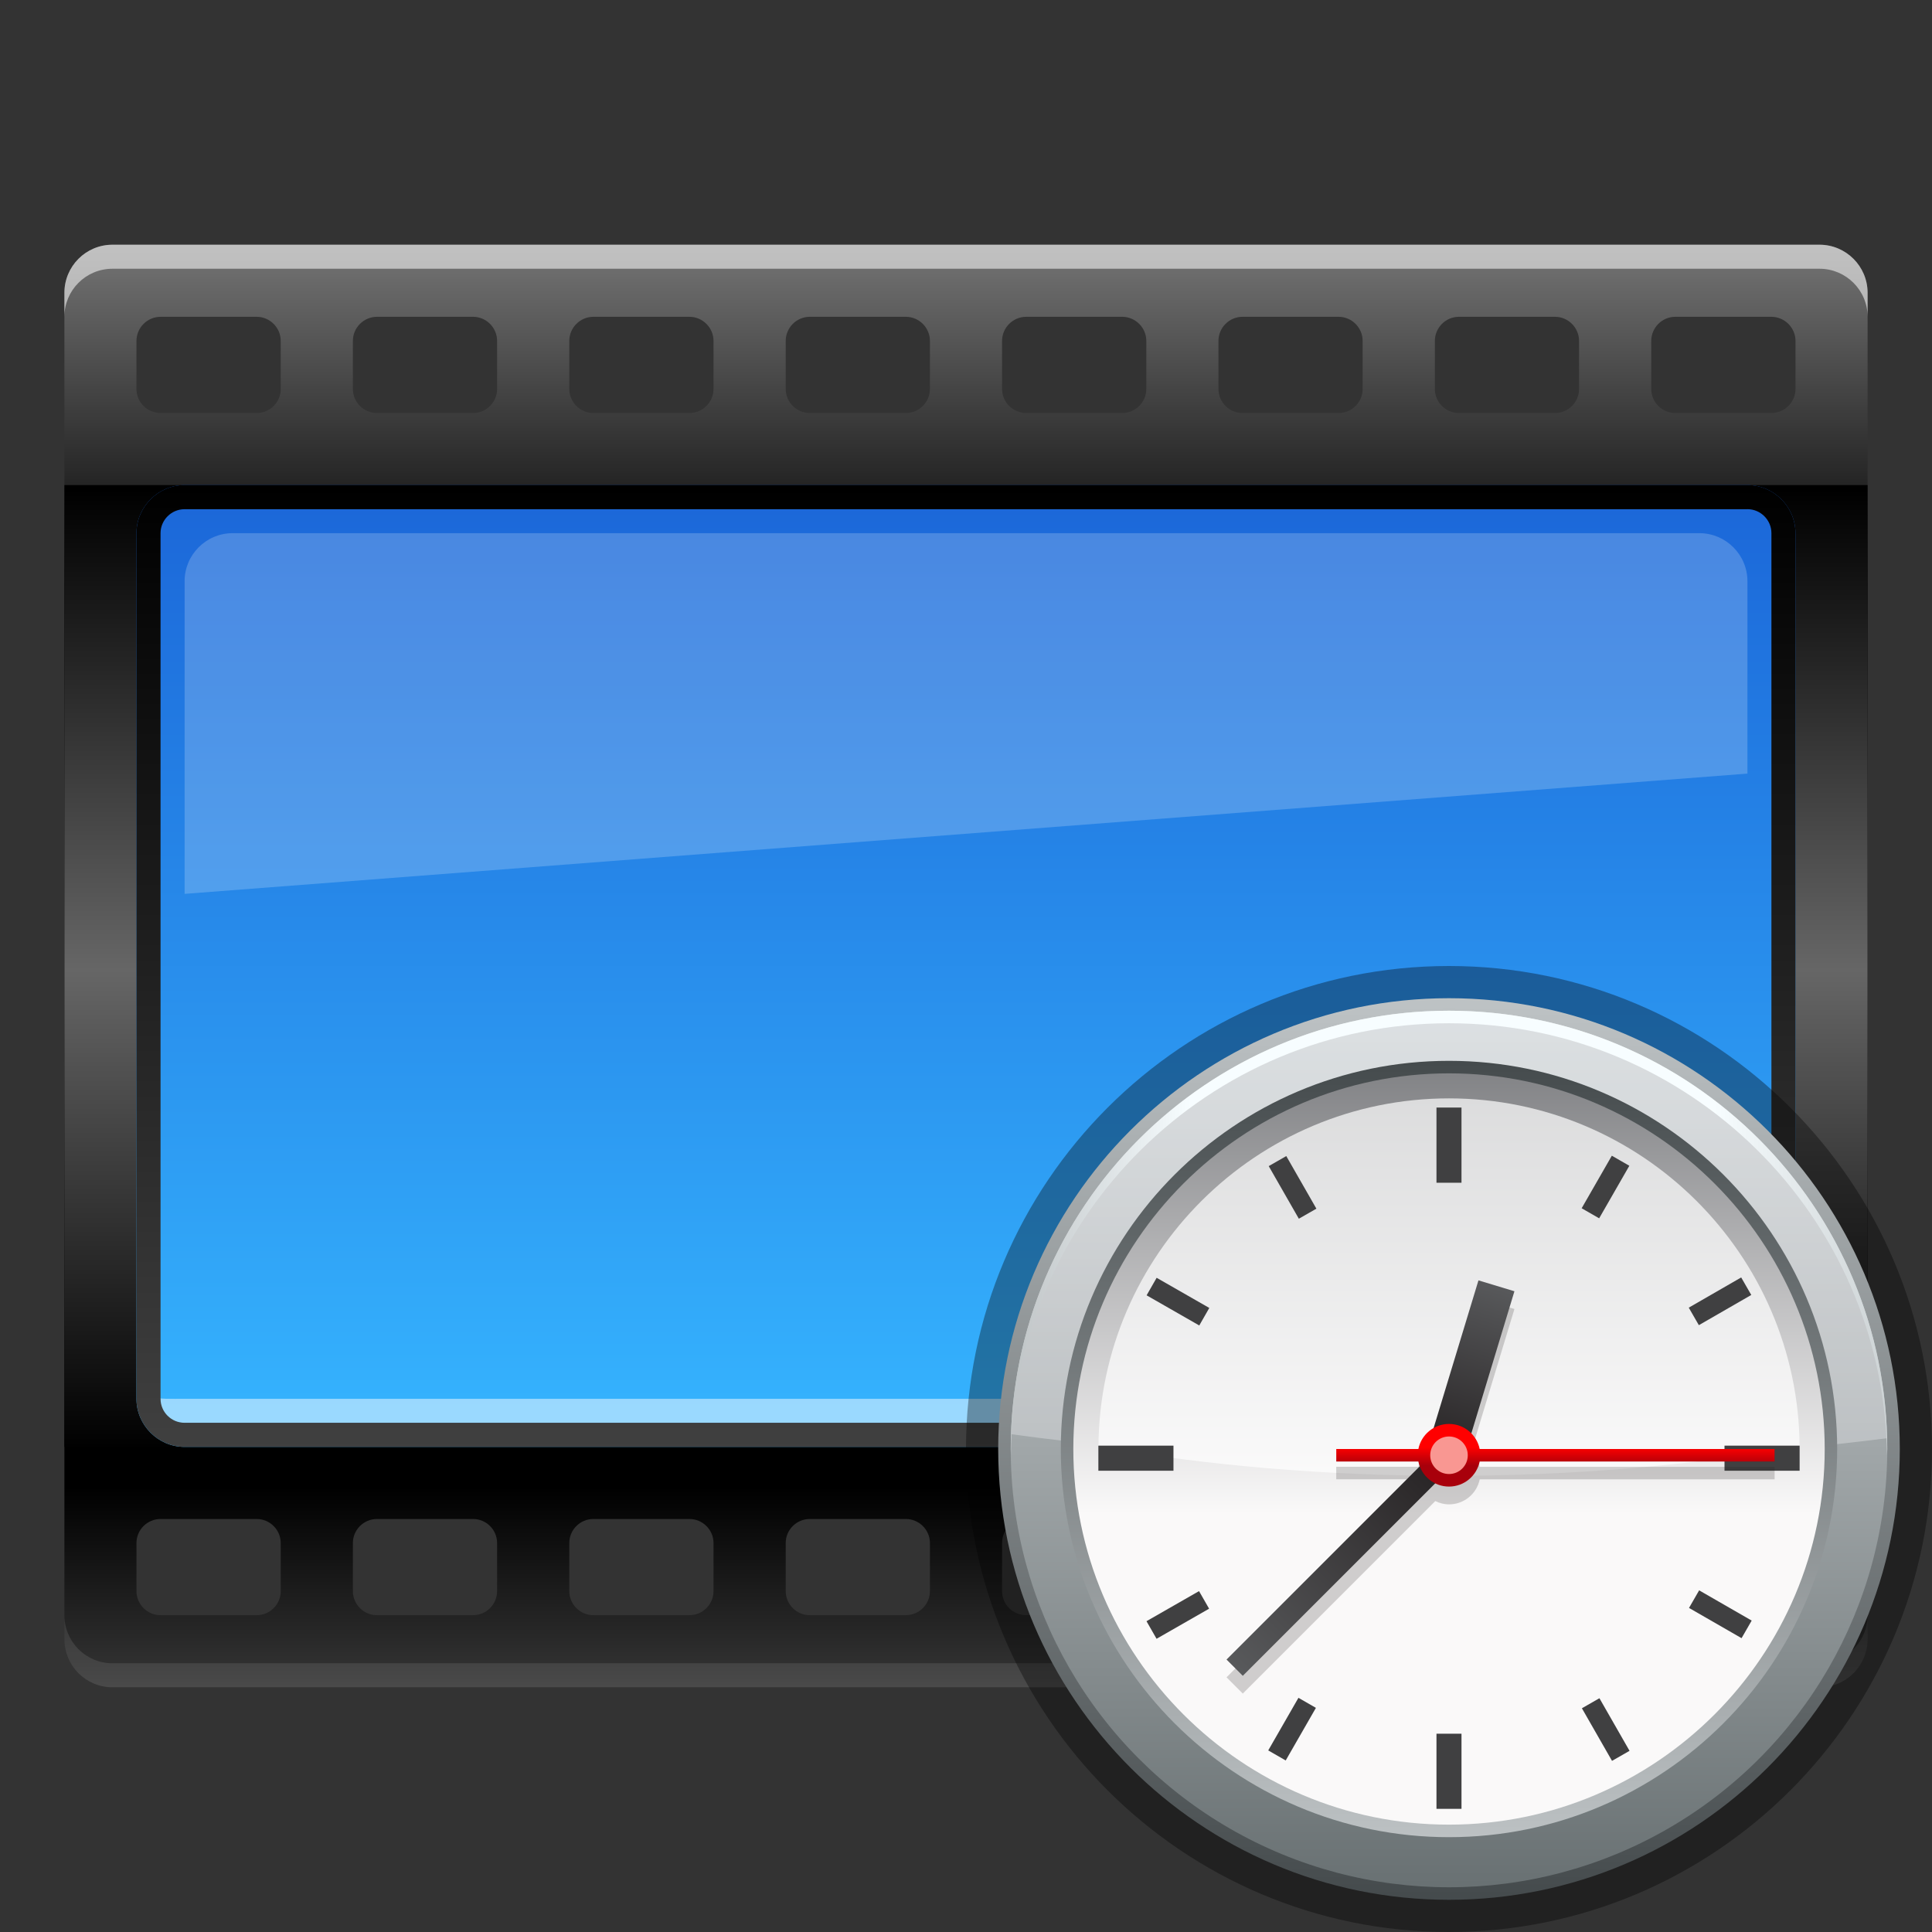 <?xml version="1.0" encoding="UTF-8" standalone="no"?>
<!DOCTYPE svg PUBLIC "-//W3C//DTD SVG 1.1 Tiny//EN" "http://www.w3.org/Graphics/SVG/1.1/DTD/svg11-tiny.dtd">
<svg xmlns="http://www.w3.org/2000/svg" xmlns:xlink="http://www.w3.org/1999/xlink" baseProfile="tiny" height="60" viewBox="0 0 60 60" width="60">
<rect x="0" y="0" width="60" height="60" fill="#333333" stroke="none"/>
<g>
<rect fill="none" height="60" width="60"/>
<linearGradient gradientTransform="matrix(1 0 0 -1 2194 3656.947)" gradientUnits="userSpaceOnUse" id="SVGID_1_" x1="-2164" x2="-2164" y1="3649.348" y2="3604.547">
<stop offset="0" style="stop-color:#757575"/>
<stop offset="0.242" style="stop-color:#000000"/>
<stop offset="0.861" style="stop-color:#000000"/>
<stop offset="1" style="stop-color:#363636"/>
</linearGradient>
<path d="M56.506,7.6H3.493C2.666,7.6,2,8.27,2,9.094v41.813C2,51.732,2.666,52.4,3.493,52.4h53.013  C57.33,52.4,58,51.732,58,50.906V9.094C58,8.27,57.33,7.6,56.506,7.6z M8.719,49.413c0,0.412-0.336,0.748-0.745,0.748H4.986  c-0.412,0-0.748-0.336-0.748-0.748V47.92c0-0.41,0.336-0.746,0.748-0.746h2.987c0.409,0,0.745,0.336,0.745,0.746V49.413z   M8.719,12.08c0,0.41-0.336,0.746-0.745,0.746H4.986c-0.412,0-0.748-0.336-0.748-0.746v-1.493c0-0.409,0.336-0.748,0.748-0.748  h2.987c0.409,0,0.745,0.339,0.745,0.748V12.08z M15.438,49.413c0,0.412-0.335,0.748-0.745,0.748h-2.987  c-0.412,0-0.747-0.336-0.747-0.748V47.92c0-0.41,0.335-0.746,0.747-0.746h2.987c0.41,0,0.745,0.336,0.745,0.746V49.413z   M15.438,12.08c0,0.41-0.335,0.746-0.745,0.746h-2.987c-0.412,0-0.747-0.336-0.747-0.746v-1.493c0-0.409,0.335-0.748,0.747-0.748  h2.987c0.41,0,0.745,0.339,0.745,0.748V12.08z M22.159,49.413c0,0.412-0.337,0.748-0.747,0.748h-2.986  c-0.41,0-0.746-0.336-0.746-0.748V47.92c0-0.41,0.335-0.746,0.746-0.746h2.986c0.41,0,0.747,0.336,0.747,0.746V49.413z   M22.159,12.08c0,0.41-0.337,0.746-0.747,0.746h-2.986c-0.41,0-0.746-0.336-0.746-0.746v-1.493c0-0.409,0.335-0.748,0.746-0.748  h2.986c0.41,0,0.747,0.339,0.747,0.748V12.08z M28.88,49.413c0,0.412-0.337,0.748-0.747,0.748h-2.986  c-0.411,0-0.746-0.336-0.746-0.748V47.92c0-0.41,0.335-0.746,0.746-0.746h2.986c0.41,0,0.747,0.336,0.747,0.746V49.413z   M28.88,12.08c0,0.41-0.337,0.746-0.747,0.746h-2.986c-0.411,0-0.746-0.336-0.746-0.746v-1.493c0-0.409,0.335-0.748,0.746-0.748  h2.986c0.41,0,0.747,0.339,0.747,0.748V12.08z M35.6,49.413c0,0.412-0.338,0.748-0.747,0.748h-2.985  c-0.412,0-0.748-0.336-0.748-0.748V47.92c0-0.41,0.336-0.746,0.748-0.746h2.985c0.409,0,0.747,0.336,0.747,0.746V49.413z   M35.6,12.08c0,0.41-0.338,0.746-0.747,0.746h-2.985c-0.412,0-0.748-0.336-0.748-0.746v-1.493c0-0.409,0.336-0.748,0.748-0.748  h2.985c0.409,0,0.747,0.339,0.747,0.748V12.08z M42.318,49.413c0,0.412-0.335,0.748-0.745,0.748h-2.987  c-0.412,0-0.746-0.336-0.746-0.748V47.92c0-0.41,0.334-0.746,0.746-0.746h2.987c0.41,0,0.745,0.336,0.745,0.746V49.413z   M42.318,12.08c0,0.41-0.335,0.746-0.745,0.746h-2.987c-0.412,0-0.746-0.336-0.746-0.746v-1.493c0-0.409,0.334-0.748,0.746-0.748  h2.987c0.41,0,0.745,0.339,0.745,0.748V12.08z M49.039,49.413c0,0.412-0.336,0.748-0.746,0.748h-2.987  c-0.41,0-0.745-0.336-0.745-0.748V47.92c0-0.41,0.335-0.746,0.745-0.746h2.987c0.41,0,0.746,0.336,0.746,0.746V49.413z   M49.039,12.08c0,0.41-0.336,0.746-0.746,0.746h-2.987c-0.41,0-0.745-0.336-0.745-0.746v-1.493c0-0.409,0.335-0.748,0.745-0.748  h2.987c0.41,0,0.746,0.339,0.746,0.748V12.08z M55.761,49.413c0,0.412-0.339,0.748-0.748,0.748h-2.987  c-0.41,0-0.745-0.336-0.745-0.748V47.92c0-0.41,0.335-0.746,0.745-0.746h2.987c0.409,0,0.748,0.336,0.748,0.746V49.413z   M55.761,12.08c0,0.41-0.339,0.746-0.748,0.746h-2.987c-0.41,0-0.745-0.336-0.745-0.746v-1.493c0-0.409,0.335-0.748,0.745-0.748  h2.987c0.409,0,0.748,0.339,0.748,0.748V12.08z" fill="url(#SVGID_1_)"/>
<path d="M56.506,7.6H3.493C2.666,7.6,2,8.27,2,9.094v0.745  c0-0.824,0.666-1.493,1.493-1.493h53.013C57.33,8.346,58,9.015,58,9.839V9.094C58,8.27,57.33,7.6,56.506,7.6z" fill="#FFFFFF" fill-opacity="0.55" stroke-opacity="0.55"/>
<path d="M3.493,52.4h53.013C57.33,52.4,58,51.732,58,50.906v-0.745  c0,0.824-0.67,1.493-1.494,1.493H3.493C2.666,51.654,2,50.985,2,50.161v0.745C2,51.732,2.666,52.4,3.493,52.4z" fill="#FFFFFF" fill-opacity="0.1" stroke-opacity="0.1"/>
<linearGradient gradientTransform="matrix(1 0 0 -1 2194 3656.947)" gradientUnits="userSpaceOnUse" id="SVGID_2_" x1="-2164" x2="-2164" y1="3641.764" y2="3611.893">
<stop offset="0" style="stop-color:#000000"/>
<stop offset="0.5" style="stop-color:#666666"/>
<stop offset="1" style="stop-color:#000000"/>
</linearGradient>
<rect fill="url(#SVGID_2_)" height="29.871" width="56" x="2" y="15.064"/>
<linearGradient gradientTransform="matrix(1 0 0 -1 2194 3656.947)" gradientUnits="userSpaceOnUse" id="SVGID_3_" x1="-2164.001" x2="-2164.001" y1="3612.012" y2="3641.883">
<stop offset="0" style="stop-color:#36B5FF"/>
<stop offset="1" style="stop-color:#1B66D8"/>
</linearGradient>
<path d="M55.761,43.441c0,0.821-0.673,1.494-1.493,1.494H5.732c-0.82,0-1.494-0.673-1.494-1.494V16.559  c0-0.819,0.674-1.494,1.494-1.494h48.535c0.82,0,1.493,0.675,1.493,1.494V43.441z" fill="url(#SVGID_3_)"/>
<path d="M54.268,43.441H5.732c-0.82,0-1.494,0.074-1.494-0.748l0,0  c0,0.822,0.674,1.493,1.494,1.493h48.535c0.82,0,1.493-0.671,1.493-1.493l0,0C55.761,43.516,55.088,43.441,54.268,43.441z" fill="#FFFFFF" fill-opacity="0.5" stroke-opacity="0.5"/>
<linearGradient gradientTransform="matrix(1 0 0 -1 2194 3656.947)" gradientUnits="userSpaceOnUse" id="SVGID_4_" x1="-2164.001" x2="-2164.001" y1="3641.883" y2="3611.893">
<stop offset="0" style="stop-color:#000000"/>
<stop offset="1" style="stop-color:#404040"/>
</linearGradient>
<path d="M54.268,15.813c0.41,0,0.745,0.336,0.745,0.745v26.883c0,0.412-0.335,0.745-0.745,0.745H5.732  c-0.411,0-0.746-0.333-0.746-0.745V16.559c0-0.409,0.335-0.745,0.746-0.745H54.268 M54.268,15.064H5.732  c-0.82,0-1.494,0.675-1.494,1.494v26.883c0,0.821,0.674,1.494,1.494,1.494h48.535c0.82,0,1.493-0.673,1.493-1.494V16.559  C55.761,15.739,55.088,15.064,54.268,15.064L54.268,15.064z" fill="url(#SVGID_4_)"/>
<path d="M54.268,24.025v-5.974c0-0.824-0.67-1.493-1.494-1.493H7.226  c-0.824,0-1.493,0.669-1.493,1.493v9.709L54.268,24.025z" fill="#FFFFFF" fill-opacity="0.2" stroke-opacity="0.2"/>
<rect fill="none" height="60" width="60"/>
</g>
<g transform="matrix(1 0 0 1 30 30)">
<rect fill="none" height="30" width="30"/>
<path d="M14.999,30C6.729,30,0,23.271,0,15S6.729,0,14.999,0C23.271,0,30,6.729,30,15S23.271,30,14.999,30L14.999,30  z" fill-opacity="0.35" stroke-opacity="0.35"/>
<linearGradient gradientUnits="userSpaceOnUse" id="SVGID_1__" x1="15" x2="15" y1="1.195" y2="28.871">
<stop offset="0" style="stop-color:#BDC2C4"/>
<stop offset="1" style="stop-color:#454B4D"/>
</linearGradient>
<path d="M14.999,29C7.281,29,1,22.72,1,15S7.281,1,14.999,1C22.72,1,29,7.28,29,15S22.72,29,14.999,29  L14.999,29z" fill="url(#SVGID_1__)"/>
<linearGradient gradientUnits="userSpaceOnUse" id="SVGID_2__" x1="15" x2="15" y1="1.583" y2="28.551">
<stop offset="0" style="stop-color:#D1D7D9"/>
<stop offset="0.236" style="stop-color:#BDC2C4"/>
<stop offset="1" style="stop-color:#697173"/>
</linearGradient>
<circle cx="15" cy="15" fill="url(#SVGID_2__)" r="13.611"/>
<path d="M15.474,15.476c4.559,0,8.961-0.286,13.127-0.81C28.425,7.305,22.406,1.389,14.999,1.389  c-7.36,0-13.357,5.847-13.6,13.151C5.846,15.143,10.568,15.476,15.474,15.476z" fill="#F1F1F2" fill-opacity="0.35" stroke-opacity="0.35"/>
<linearGradient gradientUnits="userSpaceOnUse" id="SVGID_3__" x1="1.519" x2="28.677" y1="8.291" y2="8.291">
<stop offset="0" style="stop-color:#C0C5C7"/>
<stop offset="0.2" style="stop-color:#F7FDFF"/>
<stop offset="0.8" style="stop-color:#F7FDFF"/>
<stop offset="1" style="stop-color:#CDD3D5"/>
</linearGradient>
<path d="M14.999,1.778c7.453,0,13.503,5.99,13.605,13.416c0.002-0.063,0.007-0.129,0.007-0.194  c0-7.517-6.095-13.611-13.612-13.611C7.482,1.389,1.389,7.483,1.389,15c0,0.065,0.003,0.131,0.005,0.194  C1.498,7.769,7.548,1.778,14.999,1.778z" fill="url(#SVGID_3__)"/>
<linearGradient gradientUnits="userSpaceOnUse" id="SVGID_4__" x1="14.999" x2="14.999" y1="27.249" y2="2.991">
<stop offset="0" style="stop-color:#BDC2C4"/>
<stop offset="1" style="stop-color:#454B4D"/>
</linearGradient>
<path d="M14.999,27.055C8.352,27.055,2.944,21.648,2.944,15S8.352,2.945,14.999,2.945  c6.648,0,12.056,5.406,12.056,12.055S21.647,27.055,14.999,27.055L14.999,27.055z" fill="url(#SVGID_4__)"/>
<linearGradient gradientUnits="userSpaceOnUse" id="SVGID_5_" x1="15.001" x2="15.001" y1="26.33" y2="3.037">
<stop offset="0" style="stop-color:#FAF9F9"/>
<stop offset="0.4" style="stop-color:#FAF9F9"/>
<stop offset="1" style="stop-color:#808184"/>
</linearGradient>
<path d="M14.999,26.666C8.566,26.666,3.333,21.432,3.333,15S8.566,3.334,14.999,3.334S26.668,8.568,26.668,15  S21.432,26.666,14.999,26.666L14.999,26.666z" fill="url(#SVGID_5_)"/>
<path d="M14.999,15.832c3.849,0,7.521-0.322,10.89-0.905C25.848,8.956,20.98,4.111,14.999,4.111  c-5.979,0-10.846,4.845-10.886,10.815C7.479,15.51,11.15,15.832,14.999,15.832z" fill="#FFFFFF" fill-opacity="0.7" stroke-opacity="0.7"/>
<rect fill="#404041" height="2.335" width="0.777" x="14.611" y="4.396"/>
<rect fill="#404041" height="2.333" width="0.777" x="14.611" y="23.842"/>
<rect fill="#404041" height="0.779" width="2.333" x="23.556" y="14.896"/>
<rect fill="#404041" height="0.779" width="2.332" x="4.111" y="14.896"/>
<rect fill="#404041" height="1.88" transform="matrix(0.499 0.866 -0.866 0.499 20.759 -15.071)" width="0.628" x="23.106" y="9.486"/>
<rect fill="#404041" height="1.88" transform="matrix(0.497 0.868 -0.868 0.497 20.796 4.429)" width="0.629" x="6.265" y="19.208"/>
<rect fill="#404041" height="1.882" transform="matrix(0.867 0.498 -0.498 0.867 6.06 -8.981)" width="0.627" x="19.548" y="5.926"/>
<rect fill="#404041" height="1.884" transform="matrix(0.867 0.498 -0.498 0.867 13.142 -1.901)" width="0.626" x="9.825" y="22.763"/>
<rect fill="#404041" height="1.882" transform="matrix(0.868 -0.497 0.497 0.868 -2.072 5.954)" width="0.628" x="9.825" y="5.926"/>
<rect fill="#404041" height="1.882" transform="matrix(0.868 -0.497 0.497 0.868 -9.155 13.006)" width="0.627" x="19.548" y="22.766"/>
<rect fill="#404041" height="1.884" transform="matrix(0.497 -0.868 0.868 0.497 -5.737 10.954)" width="0.627" x="6.267" y="9.483"/>
<rect fill="#404041" height="1.882" transform="matrix(0.499 -0.867 0.867 0.499 -5.727 30.384)" width="0.63" x="23.105" y="19.206"/>
<path d="M15.953,15.552c-0.04-0.188-0.133-0.352-0.261-0.482l1.34-4.418l-1.117-0.34l-1.392,4.587  c-0.24,0.138-0.42,0.372-0.475,0.653h-2.55v0.389h2.55c0.009,0.05,0.024,0.101,0.043,0.148L8.091,22.09l0.505,0.506l5.978-5.979  c0.129,0.063,0.273,0.102,0.427,0.102c0.471,0,0.862-0.333,0.953-0.777h9.158v-0.389H15.953z" fill="#231F20" fill-opacity="0.2" stroke-opacity="0.2"/>
<linearGradient gradientTransform="matrix(0.957 0.29 -0.29 0.957 409.666 189.064)" gradientUnits="userSpaceOnUse" id="SVGID_6_" x1="-428.279" x2="-428.279" y1="-57.434" y2="-51.435">
<stop offset="0" style="stop-color:#58595B"/>
<stop offset="1" style="stop-color:#231F20"/>
</linearGradient>
<polygon fill="url(#SVGID_6_)" points="17.032,10.101 15.915,9.763 14.22,15.344 15.339,15.684 "/>
<linearGradient gradientUnits="userSpaceOnUse" id="SVGID_7_" x1="8.38" x2="15.22" y1="21.754" y2="14.914">
<stop offset="0" style="stop-color:#58595B"/>
<stop offset="1" style="stop-color:#231F20"/>
</linearGradient>
<polygon fill="url(#SVGID_7_)" points="15.479,15.16 14.974,14.655 8.091,21.539 8.596,22.044 "/>
<linearGradient gradientUnits="userSpaceOnUse" id="SVGID_8_" x1="18.306" x2="18.306" y1="14.944" y2="15.512">
<stop offset="0" style="stop-color:#FF0000"/>
<stop offset="1" style="stop-color:#A8000B"/>
</linearGradient>
<path d="M25.111,15h-9.158c-0.091-0.442-0.482-0.778-0.953-0.778S14.138,14.558,14.049,15h-2.55v0.389h2.55  c0.089,0.443,0.48,0.778,0.951,0.778s0.862-0.335,0.953-0.778h9.158V15z" fill="url(#SVGID_8_)"/>
<circle cx="15" cy="15.194" fill="#F99792" r="0.583"/>
<rect fill="none" height="30" width="30"/>
</g>
</svg>
